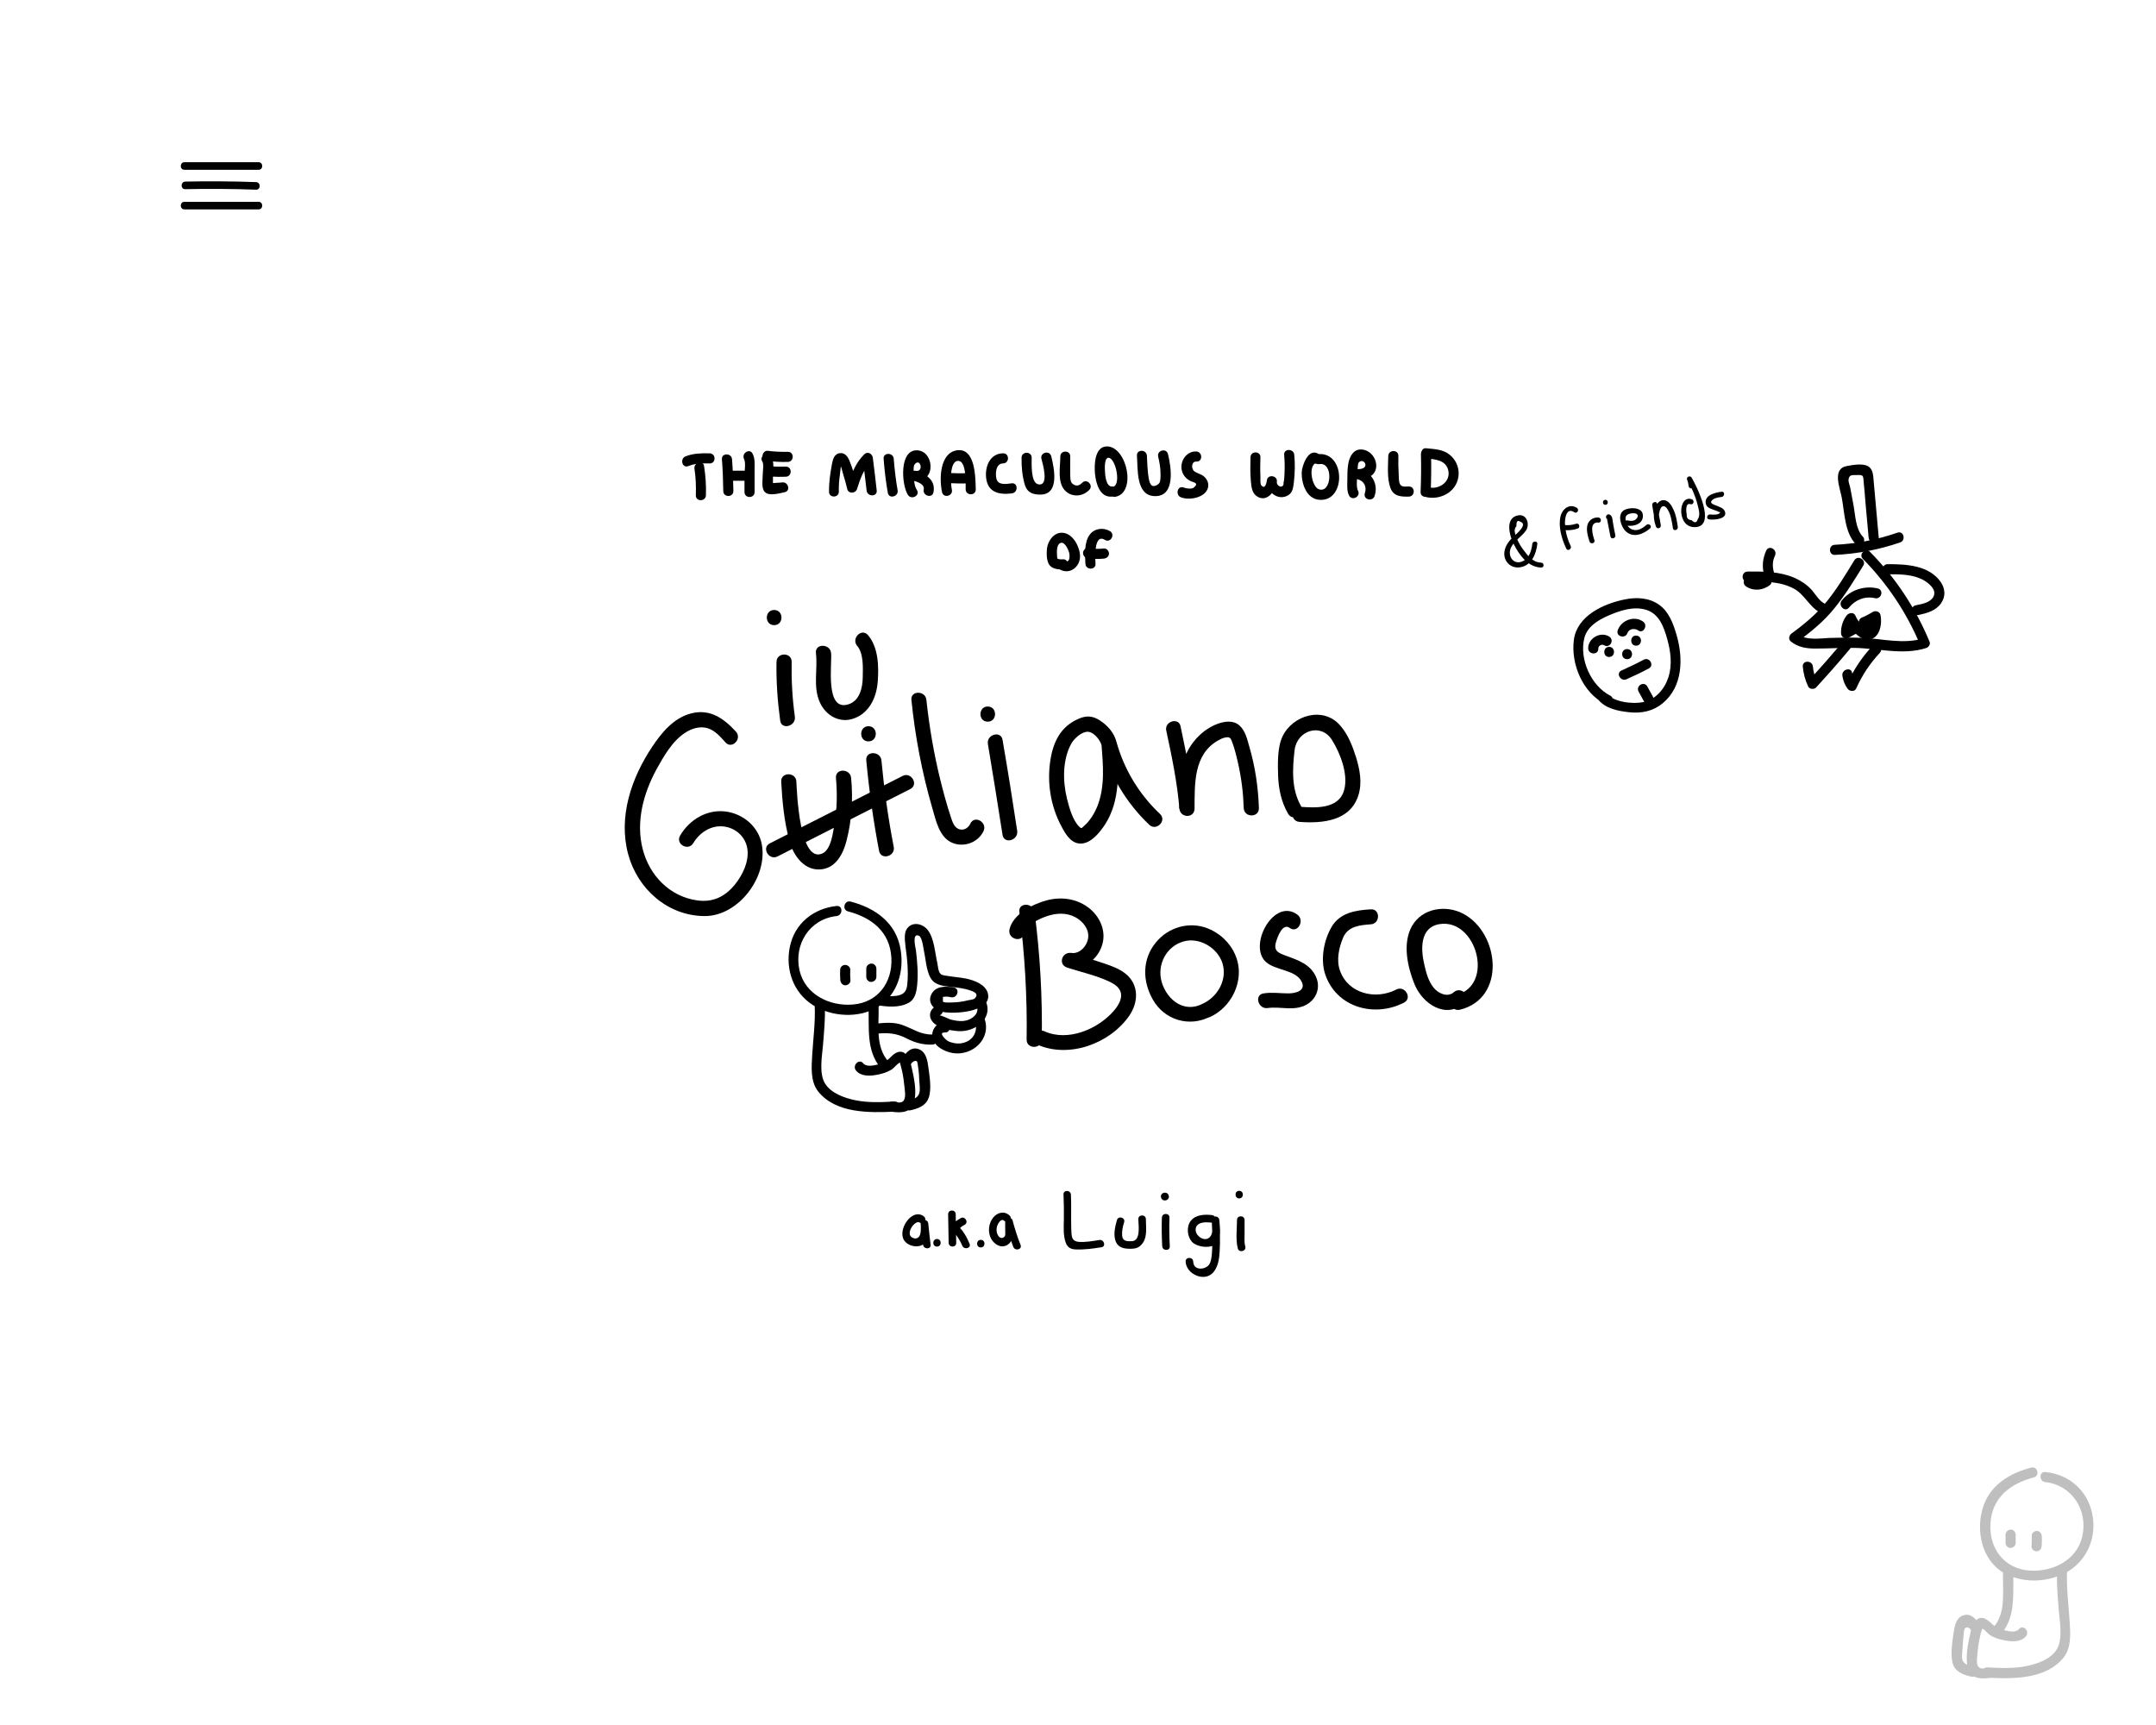 <?xml version="1.0" encoding="utf-8"?>
<!-- Generator: Adobe Illustrator 22.1.0, SVG Export Plug-In . SVG Version: 6.00 Build 0)  -->
<svg version="1.1" id="Ebene_1" xmlns="http://www.w3.org/2000/svg" xmlns:xlink="http://www.w3.org/1999/xlink" x="0px" y="0px"
	 viewBox="0 0 1280 1024" style="enable-background:new 0 0 1280 1024;" xml:space="preserve">
<style type="text/css">
	.st0{opacity:0.25;}
</style>
<g>
	<g>
		<path d="M496.7,537.8c-13.8,1.5-25,10.4-27.8,24.4c-2.7,13.4,2.1,27.1,13.8,34.5c11.1,7,27.4,8,38.7,0.9
			c11.5-7.2,15.4-21,13.3-33.8c-2.5-15.9-15-24.8-29.7-28.6c-3.7-1-5.3,4.8-1.6,5.8c14.1,3.7,25,12.1,25.8,27.6
			c0.8,14.4-7.9,26.5-22.8,27.7c-13.7,1.2-28.3-5.8-31.7-20.1c-3.6-15.5,5.9-30.6,21.9-32.4C500.5,543.4,500.5,537.4,496.7,537.8
			L496.7,537.8z"/>
	</g>
</g>
<g>
	<g>
		<path d="M498.8,575.8c-0.1,2-0.1,4.1,0.1,6.1c0.2,1.6,1.3,3,3,3c1.5,0,3.2-1.4,3-3c-0.2-2-0.2-4.1-0.1-6.1c0.1-1.6-1.4-3-3-3
			C500.1,572.8,498.8,574.1,498.8,575.8L498.8,575.8z"/>
	</g>
</g>
<g>
	<g>
		<path d="M514.3,575c0,1.6,0,3.3,0,4.9c0,1.6,1.4,3.1,3,3c1.6-0.1,3-1.3,3-3c0-1.6,0-3.3,0-4.9c0-1.6-1.4-3.1-3-3
			C515.6,572.1,514.3,573.4,514.3,575L514.3,575z"/>
	</g>
</g>
<g>
	<g>
		<path d="M483.7,597.2c0.4,9.7-0.9,19.3-1.5,29c-0.4,7.2-1.2,15.8,3.6,21.8c10.5,13,30.3,12.6,45.3,11.9c3.8-0.2,3.9-6.2,0-6
			c-7.8,0.4-15.7,0.8-23.4-0.8c-6.4-1.3-14.5-4.2-18-10.1c-3.5-6-1.7-15.8-1.1-22.5c0.6-7.7,1.4-15.4,1.1-23.2
			C489.5,593.3,483.5,593.3,483.7,597.2L483.7,597.2z"/>
	</g>
</g>
<g>
	<g>
		<path d="M508.2,635.5c3,3.6,8.4,3.3,12.5,2.5c2.8-0.5,5.8-1.4,8.3-2.9c1.8-1,3-3,4.7-4c1.1-0.6-0.1-2,1,1.3c0.3,1,0.5,2.1,0.8,3.1
			c0.7,3.2,1.2,6.6,1.5,9.9c0.2,2.1,0.8,5.4-0.2,7.4c-1.2,2.6-4.5,1.5-7,1.2c-3.8-0.5-3.8,5.5,0,6c5.4,0.7,11,0.5,12.8-5.6
			c1.9-6.4,0-14.6-1.4-21c-1-4.5-3.6-11.4-9.4-8.3c-2.4,1.3-3.8,3.7-6.2,5c-2.9,1.6-10.6,4.2-13.1,1.1
			C510,628.2,505.8,632.5,508.2,635.5L508.2,635.5z"/>
	</g>
</g>
<g>
	<g>
		<path d="M540.9,631.5c0.5-0.9,2.3-2.3,3.4-1.5c0.5,0.4,0.6,2.5,0.7,3c0.5,2.9,0.7,5.9,0.8,8.8c0.1,2.1,0.6,5,0,7
			c-0.9,3.2-4,3.9-6.9,4.5c-3.8,0.8-2.2,6.6,1.6,5.8c4.5-1,9.1-2.6,10.8-7.3c1.9-5.1,0.6-12.7-0.1-17.9c-0.5-3.9-1.2-9.1-5.3-10.9
			c-4.6-2.1-8.2,1.7-10.1,5.4C534,631.9,539.1,634.9,540.9,631.5L540.9,631.5z"/>
	</g>
</g>
<g>
	<g>
		<path d="M515.6,596.9c0.6,13-1.7,26.7,7.5,37.3c2.5,2.9,6.8-1.3,4.2-4.2c-7.9-9-5.3-22.1-5.7-33.1
			C521.4,593.1,515.4,593.1,515.6,596.9L515.6,596.9z"/>
	</g>
</g>
<g>
	<g>
		<path d="M436.9,434.3c-7.2-7.9-15.5-13.7-26.6-10.8c-10.4,2.7-17.4,11.3-23.1,19.8c-12.4,18.6-20.3,41.7-14.2,64
			c5.6,20.5,23.5,36.4,45.3,36.5c20,0.1,37.5-23,34-42.4c-1.9-10.7-11.1-18.4-21.7-19.7c-11-1.3-21.3,4.9-26.8,14.3
			c-3,5,4.8,9.5,7.8,4.5c3.7-6.2,10.4-10.7,17.9-9.9c7.5,0.8,13.6,6.5,14.3,14.1c0.7,7.3-3,14.8-7.5,20.4c-5.9,7.2-13,10.7-22.4,9.4
			c-16.3-2.3-28.3-14.8-32.3-30.3c-4.2-16.2,0.3-33,8.1-47.4c4.3-7.8,9.5-17,17.2-21.9c3.9-2.5,8.7-4,13.3-2.6
			c4.4,1.4,7.5,5.1,10.5,8.4C434.5,445,440.8,438.6,436.9,434.3L436.9,434.3z"/>
	</g>
</g>
<g>
	<g>
		<path d="M463.8,464c0.6,11.8,1.8,24.2,5,35.6c2.4,8.7,9.1,17.8,19.3,16.4c8.5-1.2,12.6-9.5,14.5-17c3.1-12.1,3.9-24.8,2.7-37.2
			c-0.5-5.7-9.5-5.8-9,0c0.8,9.1,0.7,18.3-0.9,27.3c-0.8,4.8-1.9,15.3-7.3,17.6c-13.4,5.7-15-36.3-15.3-42.8
			C472.5,458.2,463.5,458.2,463.8,464L463.8,464z"/>
	</g>
</g>
<g>
	<g>
		<path d="M514.3,451.4c1.7,18,4.2,35.9,7.6,53.7c1.1,5.7,9.8,3.3,8.7-2.4c-3.3-17-5.7-34.1-7.3-51.3
			C522.7,445.7,513.7,445.6,514.3,451.4L514.3,451.4z"/>
	</g>
</g>
<g>
	<g>
		<path d="M541.1,415.5c2.2,21.7,6.3,43.2,12.4,64.2c2.2,7.5,4.2,18,12.6,20.9c6.8,2.4,14.7-0.7,17.8-7.2c2.5-5.2-5.3-9.8-7.8-4.5
			c-1.1,2.3-3.3,4-6,3.5c-3.4-0.6-4.6-4.3-5.5-7.1c-2.5-7.4-4.5-15-6.4-22.6c-3.8-15.5-6.5-31.3-8.2-47.2
			C549.5,409.8,540.5,409.8,541.1,415.5L541.1,415.5z"/>
	</g>
</g>
<g>
	<g>
		<path d="M586.5,441.6c3,18,5.9,36,8.7,54c0.9,5.7,9.5,3.3,8.7-2.4c-2.7-18-5.6-36.1-8.7-54C594.3,433.5,585.6,436,586.5,441.6
			L586.5,441.6z"/>
	</g>
</g>
<g>
	<g>
		<path d="M662.8,440.3c-1.3-5.2-5.2-9.6-9.6-12.5c-4.4-2.9-8.1-3.2-12.9-1.1c-10.6,4.6-15,13.6-16.7,24.6
			c-2.1,13.5,0.2,27.5,6.7,39.5c2.5,4.8,6.1,10.7,12.4,9.9c5.7-0.8,10.3-6.7,13.3-11.2c9.2-14.2,8.2-31.8,6.9-48
			c-2.9,0.4-5.9,0.8-8.8,1.2c5,17.9,14.7,34.1,28.2,46.9c4.2,4,10.6-2.4,6.4-6.4C676.2,471.4,667.4,456.8,662.8,440.3
			c-1.4-4.7-9.4-4-8.9,1.2c1,12.4,2.3,25.7-2.6,37.6c-1.2,2.8-2.7,5.5-4.6,7.9c-0.8,1.1-1.7,2.1-2.8,3c-1.9,1.7-1.8,2.2-3.3,0.6
			c-3.8-3.8-5.8-11.2-7.1-16.3c-2.6-10.4-2.8-23.4,2.6-33c1.6-2.8,5.6-6.5,9.1-6.9c3.8-0.4,8,4.7,8.9,8.3
			C655.5,448.3,664.2,445.9,662.8,440.3L662.8,440.3z"/>
	</g>
</g>
<g>
	<g>
		<path d="M692.4,433.7c3.3,15.3,6.5,30.7,7.8,46.3c0.5,5.7,8.9,5.9,9,0c0.1-14.5-0.7-31.9,13.7-40.3c1.3-0.7,2.7-1.5,4.1-1.8
			c2.8-0.6,3.5-0.2,4.4,2.3c1.6,4.1,2.6,8.4,3.6,12.7c2,8.8,3.1,17.7,3.4,26.8c0.2,5.8,9.2,5.8,9,0c-0.4-12.3-2.2-24.6-5.7-36.5
			c-1.2-4.3-2.4-9.5-5.9-12.6c-3.6-3.1-8.5-2.5-12.7-1c-8.6,3.1-15.4,10.2-19.1,18.4c-4.5,10-3.9,21.2-4,31.9c3,0,6,0,9,0
			c-1.4-16.4-4.7-32.6-8.1-48.7C699.9,425.7,691.2,428.1,692.4,433.7L692.4,433.7z"/>
	</g>
</g>
<g>
	<g>
		<path d="M772.4,478.5c-5.8-10.1-5.1-22.1-3.8-33.3c1.4-11.5,15.6-16.4,22.2-5.9c4.9,7.8,9.8,20.4,7.2,29.7
			c-3.2,11.5-17.1,10.6-26.5,9.9c-5.8-0.4-5.7,8.6,0,9c13.7,1,30.2-0.5,35-15.9c2.3-7.4,0.8-15.2-1.4-22.4c-2.1-6.7-4.8-13.7-9.5-19
			c-10-11.5-28.2-6.1-34.2,6.6c-3.1,6.5-2.8,16.3-2.6,23.3c0.3,7.9,1.9,15.6,5.9,22.5C767.5,488,775.2,483.5,772.4,478.5
			L772.4,478.5z"/>
	</g>
</g>
<g>
	<g>
		<path d="M605.2,541.4c3.2,25.1,4.7,50.4,4.3,75.7c-0.1,5.8,8.9,5.8,9,0c0.4-25.3-1-50.6-4.3-75.7
			C613.4,535.7,604.4,535.6,605.2,541.4L605.2,541.4z"/>
	</g>
</g>
<g>
	<g>
		<path d="M608,554.2c1.1-5.2,9.2-8.9,13.7-10.4c5.4-1.8,11.2-2.1,16.4,0.5c4.1,2.1,8,6.3,8,11.2c0.1,5.1-4.6,11-10.1,10.2
			c-5.6-0.8-8,6.9-2.4,8.7c8.1,2.6,17,4.6,24.8,8.2c2.9,1.4,6.1,3.2,7,6.6c1,3.9-1.7,8-4.1,10.8c-9.5,11-27.3,18.5-41.2,12.2
			c-5.2-2.4-9.8,5.4-4.5,7.8c18.8,8.5,43.2-0.3,54.8-17c5.6-8.1,5.9-18.6-2.3-25.1c-3.7-2.9-8.2-4.5-12.6-6
			c-6.5-2.1-13-4.2-19.4-6.3c-0.8,2.9-1.6,5.8-2.4,8.7c8.8,1.3,16.8-3.5,20.1-11.8c3.4-8.4,0-17.4-6.7-23
			c-7.1-5.9-16.5-7.4-25.4-5.1c-8.3,2.1-20.4,8.2-22.4,17.4C598.2,557.5,606.8,559.9,608,554.2L608,554.2z"/>
	</g>
</g>
<g>
	<g>
		<path d="M714.1,595.8c-11,5.8-21.2-2.1-24.4-12.8c-3-10.2,2.7-21.4,13.2-24.2c9.3-2.5,19.8,3.8,22.8,12.8c3.2,10-2.9,20.4-12,24.4
			c-5.3,2.4-0.7,10.1,4.5,7.8c10.5-4.7,17.5-15.8,17.3-27.3c-0.3-11.4-8-21.2-18.5-25.4c-11-4.3-23.4-0.7-30.8,8.4
			c-8.2,10-8,23-1.7,34c6.9,12.1,21.8,16.5,34.1,9.9C723.8,600.9,719.2,593.1,714.1,595.8L714.1,595.8z"/>
	</g>
</g>
<g>
	<g>
		<path d="M770.3,543c-13.7-10.3-29.1,17.4-19.2,27.6c5.6,5.7,18.4,4.8,21.8,12.4c2.4,5.3-4,6.7-8,6.7c-5,0-9.7-0.8-14.7,0
			c-5.7,0.8-3.3,9.5,2.4,8.7c7.9-1.1,15.8,2.1,23.2-2.1c5.9-3.4,8.3-10.2,5.5-16.4c-3.3-7.5-10.6-9.9-17.7-12.5
			c-4.3-1.6-7.6-2.7-6.1-8c0.9-3.1,3.9-11.8,8.3-8.5C770.4,554.2,774.8,546.4,770.3,543L770.3,543z"/>
	</g>
</g>
<g>
	<g>
		<path d="M813.8,539.8c-8.8,0.5-18.2,2-23.1,10.2c-4.8,8-6.9,19.6-3.9,28.5c6.7,19.6,29.2,25.7,46.7,16.7c5.2-2.6,0.6-10.4-4.5-7.8
			c-12.2,6.3-28.6,2.6-33.5-11.3c-2.2-6.3-0.6-13.5,1.9-19.5c2.9-6.8,9.8-7.4,16.4-7.9C819.5,548.4,819.6,539.4,813.8,539.8
			L813.8,539.8z"/>
	</g>
</g>
<g>
	<g>
		<path d="M863.1,589c-3.7,3.3-9.2,0.7-11.9-2.6c-3.2-3.9-4.5-9-5.6-13.8c-2.1-8.9-2.8-22,8.9-24c22.1-3.7,33.2,36.5,9.8,42.1
			c-5.6,1.4-3.2,10,2.4,8.7c27.6-6.7,23.7-45.5,2-57c-10.3-5.4-24.3-3.4-30.4,7.3c-5.8,10.2-2.7,24.3,1.5,34.6
			c4.7,11.5,18.5,21,29.7,11.1C873.8,591.5,867.4,585.2,863.1,589L863.1,589z"/>
	</g>
</g>
<g>
	<g>
		<path d="M461.6,508.4c26.3-13.3,52.5-26.7,78.8-40c5.2-2.6,0.6-10.4-4.5-7.8c-26.3,13.3-52.5,26.7-78.8,40
			C451.9,503.2,456.5,511,461.6,508.4L461.6,508.4z"/>
	</g>
</g>
<g>
	<g>
		<path d="M461,392.9c-0.2,11.7,0.6,23.3,2.2,34.9c0.8,5.7,9.5,3.3,8.7-2.4c-1.5-10.8-2.1-21.6-1.9-32.5
			C470.1,387.1,461.1,387.1,461,392.9L461,392.9z"/>
	</g>
</g>
<g>
	<g>
		<path d="M459.6,371.1c5.8,0,5.8-9,0-9C453.8,362.1,453.8,371.1,459.6,371.1L459.6,371.1z"/>
	</g>
</g>
<g>
	<g>
		<path d="M484.4,387.6c1.2,9.9-1.9,20.1,2.4,29.5c3.7,7.9,11.9,12.5,20.4,9.3c9.1-3.4,13.2-12.6,13.9-21.7
			c0.7-9.1,0.4-20.5-5.8-27.7c-3.8-4.4-10.1,2-6.4,6.4c3.9,4.5,3.4,13.2,3.3,18.8c-0.1,6.1-1.8,13.8-8.5,15.9
			c-14.1,4.5-9.6-24.2-10.3-30.5C492.8,382,483.8,381.9,484.4,387.6L484.4,387.6z"/>
	</g>
</g>
<g>
	<g>
		<path d="M515.6,440.1c5.8,0,5.8-9,0-9C509.9,431.1,509.8,440.1,515.6,440.1L515.6,440.1z"/>
	</g>
</g>
<g>
	<g>
		<path d="M586.4,428.4c5.8,0,5.8-9,0-9C580.7,419.4,580.6,428.4,586.4,428.4L586.4,428.4z"/>
	</g>
</g>
<g>
	<g>
		<path d="M955.9,412.9c-11.3-5.8-18.4-21.6-15.3-34.1c1.7-6.8,8-10.6,14.1-13.3c6.9-3,15.1-5.8,22.6-3.5
			c7.8,2.4,10.5,10.2,12.5,17.3c2.1,7.4,3.1,15.4,0.7,22.8c-2.3,7-7.6,13.2-15,14.7c-6.6,1.3-17.6,0-22.3-5.5
			c-2.5-3-6.7,1.3-4.2,4.2c4.4,5.2,11.7,6.6,18.2,7.3c7.3,0.8,14.2-0.6,19.9-5.3c12.1-10,12.3-26.9,8.2-40.8
			c-1.9-6.5-4.5-13.6-10.3-17.7c-5.9-4.2-13.4-4.6-20.2-3.2c-12.7,2.5-28.5,9.7-30.4,24c-1.9,14.5,5.3,31.4,18.5,38.1
			C956.3,419.8,959.4,414.6,955.9,412.9L955.9,412.9z"/>
	</g>
</g>
<g>
	<g>
		<path d="M955.3,390c3.9,0,3.9-6,0-6C951.5,384,951.5,390,955.3,390L955.3,390z"/>
	</g>
</g>
<g>
	<g>
		<path d="M971.3,383.3c3.9,0,3.9-6,0-6C967.5,377.3,967.5,383.3,971.3,383.3L971.3,383.3z"/>
	</g>
</g>
<g>
	<g>
		<path d="M965.7,403.2c4.5-2,8.9-4.1,13.2-6.4c3.4-1.8,0.4-7-3-5.2c-4.3,2.3-8.7,4.4-13.2,6.4C959.1,399.6,962.1,404.8,965.7,403.2
			L965.7,403.2z"/>
	</g>
</g>
<g>
	<g>
		<path d="M966,391.3c3.9,0,3.9-6,0-6C962.1,385.3,962.1,391.3,966,391.3L966,391.3z"/>
	</g>
</g>
<g>
	<g>
		<path d="M966.2,375.8c0.9-2.6,4.3-3,6.3-1.6c3.1,2.3,6.1-3,3-5.2c-5.3-3.8-13-0.8-15.1,5.2C959.2,377.9,965,379.4,966.2,375.8
			L966.2,375.8z"/>
	</g>
</g>
<g>
	<g>
		<path d="M955.4,377.9c-5.2-3.3-12.7,1-12.5,7.1c0.2,3.8,6.2,3.9,6,0c-0.1-1.7,2.1-2.8,3.4-2C955.7,385.1,958.7,380,955.4,377.9
			L955.4,377.9z"/>
	</g>
</g>
<g>
	<g>
		<path d="M972.8,410.5c1.1,2,2.2,4,3.3,6c1.9,3.4,7,0.4,5.2-3c-1.1-2-2.2-4-3.3-6C976.1,404.1,971,407.1,972.8,410.5L972.8,410.5z"
			/>
	</g>
</g>
<g>
	<g>
		<path d="M1100.9,332.6c-5,8.2-10,16.5-16,24c-6.1,7.6-13.4,13.7-21.2,19.4c-1.4,1-2.2,3.4-0.6,4.7c4.3,3.5,9.2,4.3,14.6,4.3
			c7.7,0,15.4-0.5,23.1-0.4c14.1,0.2,29,4.5,42.7,0.1c1.4-0.4,2.7-2.1,2.1-3.7c-8.3-20-20.2-38-35.4-53.4c-2.7-2.8-7,1.5-4.2,4.2
			c14.4,14.6,25.9,31.8,33.9,50.8c0.7-1.2,1.4-2.5,2.1-3.7c-12,3.8-24.9,0.1-37.2-0.3c-6.2-0.2-12.4-0.1-18.6,0.1
			c-5.8,0.2-13.9,1.7-18.7-2.3c-0.2,1.6-0.4,3.1-0.6,4.7c8.3-6,16-12.3,22.4-20.3c6.4-7.9,11.7-16.6,17-25.2
			C1108.1,332.3,1102.9,329.3,1100.9,332.6L1100.9,332.6z"/>
	</g>
</g>
<g>
	<g>
		<path d="M1089.3,329.4c13.3-0.6,26.3-3.1,38.8-7.4c3.6-1.3,2.1-7.1-1.6-5.8c-12.1,4.2-24.5,6.6-37.2,7.2
			C1085.5,323.5,1085.5,329.5,1089.3,329.4L1089.3,329.4z"/>
	</g>
</g>
<g>
	<g>
		<path d="M1105.9,318.5c-4.3-4.5-4.4-12.9-5.5-18.7c-0.7-3.5-1.3-7.1-2-10.6c-0.3-1.3-1.2-3.5-0.9-4.8c0.5-2.8,2.4-2.3,4.6-2.4
			c4.5-0.2,4,0.3,4.4,4.7c0.4,3.8,0.7,7.6,1,11.5c0.6,7,1.3,14,1.9,21c0.3,3.8,6.3,3.9,6,0c-1-11.1-2-22.3-3-33.4
			c-0.3-3.1-0.2-7.2-3.3-9c-3.2-1.9-9-0.8-12.4-0.2c-9.3,1.5-4.3,12.9-3.2,19.1c1.6,8.7,1.7,20.5,8.2,27.2
			C1104.4,325.5,1108.6,321.3,1105.9,318.5L1105.9,318.5z"/>
	</g>
</g>
<g>
	<g>
		<path d="M1138.9,365.1c5.1-1.1,10.4-2.5,13.5-7c2.8-4,2.5-8.6-0.2-12.6c-7-10-20.4-10.6-31.5-10.6c-3.9,0-3.9,6,0,6
			c7.2,0,15-0.1,21.5,3.6c3.2,1.9,8,5.8,5.5,10c-2,3.3-6.8,4.1-10.3,4.8C1133.5,360.1,1135.1,365.9,1138.9,365.1L1138.9,365.1z"/>
	</g>
</g>
<g>
	<g>
		<path d="M1083.5,358.5c-3.6-1.9-5.4-5.4-7.9-8.3c-2.8-3.1-6.3-5.4-10-7.1c-8.9-3.9-18.6-3.9-28.1-3.8c-3.9,0.1-3.9,6.1,0,6
			c9.3-0.1,19.2-0.4,27.6,4.2c6.4,3.5,9.1,10.8,15.5,14.1C1083.9,365.5,1086.9,360.3,1083.5,358.5L1083.5,358.5z"/>
	</g>
</g>
<g>
	<g>
		<path d="M1053.1,339.5c-0.9-3.3-0.8-6.6,0.7-9.7c1.6-3.5-3.5-6.5-5.2-3c-2.1,4.6-2.6,9.4-1.3,14.3
			C1048.4,344.8,1054.2,343.2,1053.1,339.5L1053.1,339.5z"/>
	</g>
</g>
<g>
	<g>
		<path d="M1094.1,381c-6.6,7.8-13.3,15.4-20.1,22.9c1.6,0.2,3.1,0.4,4.7,0.6c-1.3-2.8-2.1-5.7-2.4-8.8c-0.3-3.8-6.3-3.9-6,0
			c0.4,4.2,1.4,8,3.2,11.8c0.8,1.7,3.5,1.9,4.7,0.6c6.9-7.5,13.6-15.1,20.1-22.9C1100.8,382.3,1096.6,378.1,1094.1,381L1094.1,381z"
			/>
	</g>
</g>
<g>
	<g>
		<path d="M1111.7,383.4c-6.2,6.6-11.2,14.1-14.9,22.3c1.7,0,3.5,0,5.2,0c-1.4-1.9-2.1-3.8-2.4-6.2c-0.5-3.8-6.3-2.2-5.8,1.6
			c0.4,2.8,1.4,5.3,3,7.6c1.1,1.7,4.2,2.2,5.2,0c3.5-7.8,8.1-14.8,14-21.1C1118.6,384.8,1114.4,380.6,1111.7,383.4L1111.7,383.4z"/>
	</g>
</g>
<g>
	<g>
		<path d="M1097.7,360.7c3.8-4.7,9.6-7,15.5-5.6c3.8,0.8,5.4-4.9,1.6-5.8c-7.9-1.8-16.2,0.8-21.4,7.2
			C1091.1,359.4,1095.3,363.7,1097.7,360.7L1097.7,360.7z"/>
	</g>
</g>
<g>
	<g>
		<path d="M1108.3,371.9c2.3-1.1,4.6-2.2,6.8-3.5c-1.5-0.6-2.9-1.2-4.4-1.8c0.7,3.1-0.4,9-4.5,5.4c-2.1-1.8-3.5-4.1-4.7-6.6
			c-1.1-2.3-4-1.6-5.2,0c-2.3,3.1-3.4,6.7-3.3,10.6c0.1,2.2,2.5,3.8,4.5,2.6c4.6-2.7,9.4-4.9,14.5-6.4c3.7-1.1,2.1-6.9-1.6-5.8
			c-5.6,1.7-10.9,4-15.9,7c1.5,0.9,3,1.7,4.5,2.6c-0.1-3,0.7-5.2,2.5-7.6c-1.7,0-3.5,0-5.2,0c2.2,4.7,7.2,11.6,13.1,11.2
			c6.7-0.4,8.2-9.5,7-14.6c-0.4-1.9-2.8-2.7-4.4-1.8c-2.2,1.3-4.4,2.5-6.8,3.5C1101.8,368.3,1104.8,373.5,1108.3,371.9L1108.3,371.9
			z"/>
	</g>
</g>
<g>
	<g>
		<path d="M1036.6,348.1c4.5,3,10.2,2.4,14.3-0.9c1.3-1,1-3.2,0-4.2c-1.2-1.3-3-1-4.2,0c-2.1,1.6-5,1.3-7.1-0.1
			C1036.4,340.8,1033.4,346,1036.6,348.1L1036.6,348.1z"/>
	</g>
</g>
<g>
	<g>
		<path d="M521.5,596.8c5.5,0.9,12.2,1.4,17.4-1.2c4.3-2.1,5.1-6.3,5.6-10.7c0.7-6.9,0.1-13.8-0.7-20.7c-0.2-1.4-2.6-10.7,1.8-8.7
			c2,0.9,2.7,8.2,3.1,9.9c1.1,5,1.4,12.9,5,16.8c3,3.2,8.5,3.3,12.5,3.8c3.2,0.4,6.4,0.8,9.4,1.8c2,0.7,5.9,1.8,3.2,4.8
			c-0.7,0.8-3.2,1-4.1,1.2c-3.4,0.9-6.9,1.3-10.3,1.3c-0.8,0-3.9,0.2-4.6-0.5c0-0.9,0-1.8,0-2.8c1.6-0.3,3.3-0.2,4.9,0.2
			c3.8,0.7,5.4-5.1,1.6-5.8c-5-0.9-11.3-1-13.6,4.6c-1.9,4.7,1.8,8.5,6.1,9.7c6.6,1.8,30.5,0.5,27.7-10.8c-1.4-5.4-8.2-7.8-13-8.8
			c-3.4-0.7-7-0.9-10.4-1.5c-1.2-0.2-3.5-0.3-4.5-1.1c-1.6-1.3-1.7-4.6-2.1-6.5c-1.4-6.1-1.8-14.5-5.6-19.6
			c-2.6-3.5-8.2-5.3-11.7-1.8c-2,2-2.1,4.8-2,7.4c0.3,4.6,1.2,9.2,1.5,13.8c0.3,4.4,0.4,8.8-0.1,13.2c-0.5,4.3-2.7,5.9-6.9,6.4
			c-2.9,0.3-5.7,0.2-8.6-0.3C519.3,590.4,517.7,596.2,521.5,596.8L521.5,596.8z"/>
	</g>
</g>
<g>
	<g>
		<path d="M579.4,596.1c3.1,5.5-2.6,9.5-7.5,10c-2.6,0.2-5.1-0.3-7.6-0.9c-1-0.3-5.7-2.7-6.5-2.4c3.5-1.5,2-7.3-1.6-5.8
			c-3.6,1.5-5.3,5.4-3,8.9c2.9,4.4,11,5.9,15.8,6.2c10.3,0.7,21.7-8.2,15.6-19C582.6,589.7,577.5,592.7,579.4,596.1L579.4,596.1z"/>
	</g>
</g>
<g>
	<g>
		<path d="M578.8,606.1c1.8,5-0.2,10.3-5.2,12.4c-2.3,1-4.8,1.2-7.2,0.7c-1.3-0.3-2.6-0.6-3.8-1.3c-0.3-0.1-6.3-5.1-1.6-5
			c3.9,0.1,3.9-5.9,0-6c-4.7-0.1-8.3,4.3-7.4,8.9c1,5.4,7,8.4,11.9,9.3c11.9,2,23.4-8.6,18.9-20.7
			C583.3,600.9,577.5,602.5,578.8,606.1L578.8,606.1z"/>
	</g>
</g>
<g>
	<g>
		<path d="M553.7,614.1c-7.1,0.2-11.5-3.3-17.8-5.6c-5.2-1.9-10.8-1.4-16.2-0.8c-3.8,0.4-3.8,6.4,0,6c7-0.8,12.4-0.5,18.7,2.8
			c4.8,2.5,9.7,3.8,15.2,3.6C557.5,619.9,557.6,613.9,553.7,614.1L553.7,614.1z"/>
	</g>
</g>
<g>
	<g>
		<path d="M412.3,278.3c0.8,5.2,1,10.5,0.8,15.7c-0.1,3.9,5.9,3.9,6,0c0.2-5.8-0.2-11.6-1.1-17.3
			C417.5,272.9,411.7,274.5,412.3,278.3L412.3,278.3z"/>
	</g>
</g>
<g>
	<g>
		<path d="M408.6,276.7c4.1-1.7,8.3-1.7,12.7-1.6c3.9,0.1,3.9-5.9,0-6c-4.9-0.1-9.7,0-14.3,1.8C403.5,272.3,405,278.1,408.6,276.7
			L408.6,276.7z"/>
	</g>
</g>
<g>
	<g>
		<path d="M428.6,272.6c0.5,6.3,0.7,12.6,0.8,18.9c0,3.9,6,3.9,6,0c-0.1-6.3-0.3-12.6-0.8-18.9C434.3,268.8,428.3,268.8,428.6,272.6
			L428.6,272.6z"/>
	</g>
</g>
<g>
	<g>
		<path d="M441.7,272.4c1.2,2.4,0.3,6.9,0.3,9.6c0,3.4,0,6.7,0,10.1c0,3.9,6,3.9,6,0c0-4.5,0-9,0-13.4c0-3.1,0.3-6.4-1.1-9.2
			C445.3,265.8,440.1,268.9,441.7,272.4L441.7,272.4z"/>
	</g>
</g>
<g>
	<g>
		<path d="M433.7,285.4c3.7,0,7.4,0,11.2,0c3.9,0,3.9-6,0-6c-3.7,0-7.4,0-11.2,0C429.8,279.4,429.8,285.4,433.7,285.4L433.7,285.4z"
			/>
	</g>
</g>
<g>
	<g>
		<path d="M452.6,274c1,1.4,0.2,6.2,0.2,8.2c0,2.6-0.6,6,0.4,8.5c1.7,4.5,9.2,2.2,12.6,1.5c3.8-0.7,2.2-6.5-1.6-5.8
			c-0.8,0.2-6.7,0.2-7.1,0.8c1.4,2.2,1.9,2.5,1.8,1.1c0-0.7,0-1.4,0-2c0-1.1,0-2.3,0-3.4c0-3.5,1-8.9-1.1-11.9
			C455.6,267.9,450.4,270.9,452.6,274L452.6,274z"/>
	</g>
</g>
<g>
	<g>
		<path d="M457.7,282.9c2.9,0.2,5.9,0.2,8.8,0.1c3.9-0.1,3.9-6.1,0-6c-2.9,0.1-5.9,0-8.8-0.1C453.8,276.7,453.8,282.7,457.7,282.9
			L457.7,282.9z"/>
	</g>
</g>
<g>
	<g>
		<path d="M455.7,273.6c4,0.5,8,0.7,12,0.6c3.9-0.1,3.9-6.1,0-6c-4,0.1-8-0.1-12-0.6c-1.6-0.2-3,1.5-3,3
			C452.7,272.4,454.1,273.4,455.7,273.6L455.7,273.6z"/>
	</g>
</g>
<g>
	<g>
		<path d="M498,291.8c-0.1-3.5,0.2-7,0.7-10.4c0.2-1.4,0.4-6.5,1.6-7c-0.8,0.1-1.5,0.2-2.3,0.3c1.1,0.2,2.3,6.2,2.7,7.2
			c0.9,2.8,1.6,5.5,2.3,8.4c0.7,3,4.9,2.7,5.8,0c1.9-6,3.9-11.9,8.5-16.4c-1.7-0.7-3.4-1.4-5.1-2.1c0.8,6.5,1.5,13,2.3,19.4
			c0.4,3.8,6.4,3.8,6,0c-0.7-6.5-1.5-13-2.3-19.4c-0.3-2.5-3.1-4.1-5.1-2.1c-5.3,5.2-7.8,12.1-10,19.1c1.9,0,3.9,0,5.8,0
			c-1.1-5.1-2.5-10.3-4.5-15.1c-1-2.5-2.7-5.1-5.8-4.7c-3.4,0.4-4.2,3.9-4.7,6.6c-1,5.4-1.8,10.8-1.7,16.3
			C492.1,295.7,498.1,295.7,498,291.8L498,291.8z"/>
	</g>
</g>
<g>
	<g>
		<path d="M524.6,272.3c0.5,6.8,1.3,13.6,2.5,20.3c0.7,3.8,6.5,2.2,5.8-1.6c-1.1-6.2-1.8-12.4-2.3-18.7
			C530.3,268.5,524.3,268.5,524.6,272.3L524.6,272.3z"/>
	</g>
</g>
<g>
	<g>
		<path d="M544.3,290.8c-1.7-2.5-1.7-7-1.8-9.8c0-1.4-0.4-4.2,0.5-5.3c3.3-4.3,5.7,4.6,0.8,3.8c-3.8-0.6-5.3,4.6-1.6,5.8
			c2.2,0.7,6.9,2,6.2,5.3c-0.7,3.8,5.1,5.4,5.8,1.6c1.4-7.2-4.4-10.8-10.4-12.7c-0.5,1.9-1.1,3.9-1.6,5.8c5.1,0.9,9.6-1.8,10.2-7.2
			c0.5-4.6-2-9.9-7-10.7c-11.8-1.7-10.3,20.6-6.3,26.5C541.3,297,546.5,294,544.3,290.8L544.3,290.8z"/>
	</g>
</g>
<g>
	<g>
		<path d="M565.1,290.6c-0.7-3.1-1.7-17.6,4.1-17c4.6,0.5,4.1,13.4,4.1,16.9c0.1,3.9,6.1,3.9,6,0c-0.2-6.8-0.1-24.7-11.1-23.2
			c-10.4,1.5-10.6,17.3-8.9,24.9C560.2,296,566,294.4,565.1,290.6L565.1,290.6z"/>
	</g>
</g>
<g>
	<g>
		<path d="M563.5,286.8c3.9,0.2,7.8,0.3,11.7,0.1c3.8-0.1,3.9-6.1,0-6c-3.9,0.1-7.8,0.1-11.7-0.1
			C559.6,280.6,559.6,286.6,563.5,286.8L563.5,286.8z"/>
	</g>
</g>
<g>
	<g>
		<path d="M595.5,269.1c-7.9,0.1-10.9,8.1-10,14.9c1.1,8.4,7.8,9.8,15.2,8.9c3.8-0.4,3.8-6.4,0-6c-3.2,0.4-8.1,1.3-9.1-2.6
			c-0.8-3.2-0.4-9.2,3.9-9.2C599.4,275,599.4,269,595.5,269.1L595.5,269.1z"/>
	</g>
</g>
<g>
	<g>
		<path d="M606.5,271.7c-0.1,5.4,0.4,11.1,2,16.3c1.4,4.5,4.9,5.7,9.5,5.6c11.2-0.3,7.8-16,6.1-22.8c-1-3.7-6.8-2.2-5.8,1.6
			c0.8,3,4.7,16.4-1.9,15.1c-4.5-0.9-3.9-12.1-3.9-15.8C612.5,267.8,606.5,267.8,606.5,271.7L606.5,271.7z"/>
	</g>
</g>
<g>
	<g>
		<path d="M629.5,271c0,6.1-1.9,15.2,2.7,20.1c4.1,4.3,10.6,3.8,14.5-0.3c2.7-2.8-1.6-7-4.2-4.2c-1.4,1.4-3.1,2.2-5,1.1
			c-2.1-1.1-2-3.3-2.1-5.3c-0.1-3.8,0-7.6,0-11.4C635.5,267.1,629.5,267.1,629.5,271L629.5,271z"/>
	</g>
</g>
<g>
	<g>
		<path d="M660.3,288.8c-3.7,0.3-4.2-6.8-4.3-9.1c-0.1-1.7-0.5-9.1,2.8-7.8c3.9,1.6,6.8,16.2,1.8,17.2c-3.8,0.7-2.2,6.5,1.6,5.8
			c12.8-2.4,6.8-30-5.1-29.9c-7.4,0.1-7.5,11.4-7,16.4c0.6,5.8,2.9,14.1,10.2,13.4C664.1,294.4,664.1,288.4,660.3,288.8L660.3,288.8
			z"/>
	</g>
</g>
<g>
	<g>
		<path d="M675,270.5c0.6,8-0.7,23.6,10.4,24c12.6,0.5,10-17.1,8-25c-0.9-3.7-6.7-2.2-5.8,1.6c0.8,3.3,1.4,6.7,1.4,10.2
			c0,1.4,0.1,4.2-0.7,5.4c-0.6,1-3.1,2.5-4.5,1.5c-1.9-1.4-2.2-7.1-2.4-9.2c-0.3-2.8-0.3-5.7-0.5-8.5
			C680.7,266.7,674.7,266.6,675,270.5L675,270.5z"/>
	</g>
</g>
<g>
	<g>
		<path d="M710.2,268c-5.7-0.3-9.8,5.7-8.6,11.1c0.6,2.8,2.5,5.1,5.1,6.4c1.6,0.9,5.5,1,2.1,3.9c-1.3,1.1-4.7,0.6-6.1,0
			c-3.6-1.4-5.1,4.4-1.6,5.8c5,2,14.6,0.3,16.1-5.8c0.6-2.6-0.6-5.1-2.6-6.7c-1.2-1-2.7-1.4-4.1-2.1c-1.3-0.7-2-0.9-2.5-2.4
			c-0.6-1.6-0.1-4.4,2.3-4.2C714.1,274.2,714.1,268.2,710.2,268L710.2,268z"/>
	</g>
</g>
<g>
	<g>
		<path d="M742.4,271.5c-0.1,4.6-0.2,9.2,0.2,13.8c0.3,3.2,0.5,7,3.3,9.1c6,4.4,11.2-2.7,12.2-8c-2-0.3-3.9-0.5-5.9-0.8
			c-0.3,6.5,6.8,12.2,12.9,8.2c2.6-1.8,2.7-5,3.1-7.9c0.6-5.3,0.7-10.6,0.2-15.9c-0.3-3.8-6.3-3.9-6,0c0.3,3.7,0.4,7.4,0.2,11.1
			c-0.1,1.6-0.1,4-0.6,5.5c0.2,1.4-0.4,2.2-1.9,2.3c-1.6-0.7-2.3-1.8-2-3.3c0.1-3.3-5.2-4.1-5.9-0.8c-0.2,1.2-0.9,6.2-3.4,3.3
			c-0.7-0.8-0.5-4.3-0.5-5.3c-0.2-3.8-0.1-7.6,0-11.4C748.4,267.6,742.4,267.6,742.4,271.5L742.4,271.5z"/>
	</g>
</g>
<g>
	<g>
		<path d="M783,269.6c-6.1-4.3-10.1,6.8-10.2,11c-0.1,6.5,2.8,15.5,10.5,16.1c16.2,1.3,15.6-29.7-1.6-27c-3.8,0.6-2.2,6.4,1.6,5.8
			c8.6-1.3,7.3,17.8-0.4,14.9c-4.1-1.5-6.6-14.5-1.1-15.7c-0.8-0.1-1.5-0.2-2.3-0.3c0.2,0.1,0.4,0.3,0.6,0.4
			C783.2,277,786.2,271.8,783,269.6L783,269.6z"/>
	</g>
</g>
<g>
	<g>
		<path d="M806.2,291.2c-1.3-2.4-0.3-8.8-0.2-11.5c0.1-1.1-0.1-4.5,0.8-5.3c2.9-2.9,7.1,3.9-0.3,4.1c-3.3,0.1-4.2,5-0.8,5.9
			c4.1,1,5.9,4.4,4.6,8.4c-1.2,3.7,4.6,5.3,5.8,1.6c2.3-7.1-1.6-14-8.8-15.8c-0.3,2-0.5,3.9-0.8,5.9c4.6-0.2,9.8-1.6,10.5-7
			c0.6-4.8-3-9.9-7.9-10.6c-5.2-0.8-7.7,3.6-8.6,8.1c-0.6,3.3-0.6,6.8-0.6,10.2c0,3-0.4,6.3,1.1,9.1
			C802.9,297.6,808.1,294.6,806.2,291.2L806.2,291.2z"/>
	</g>
</g>
<g>
	<g>
		<path d="M824.2,270.7c-0.1,5.9-0.8,13.4,1.3,19c1.9,5,6.2,5.2,10.9,5.1c3.9-0.1,3.9-6.1,0-6c-2.3,0-4.6,0.6-5.5-2
			c-0.5-1.5-0.4-3.4-0.5-5c-0.2-3.7-0.3-7.5-0.2-11.2C830.3,266.8,824.3,266.8,824.2,270.7L824.2,270.7z"/>
	</g>
</g>
<g>
	<g>
		<path d="M843.6,269.7c0.2,7.4,0.1,14.9-0.2,22.3c-0.2,3.9,5.8,3.9,6,0c0.3-7.4,0.4-14.9,0.2-22.3
			C849.5,265.8,843.5,265.8,843.6,269.7L843.6,269.7z"/>
	</g>
</g>
<g>
	<g>
		<path d="M846.8,272.1c5.2,0.6,11.5,0.9,13,7c1.6,6.6-5,11.4-11,10.3c-3.8-0.7-5.4,5.1-1.6,5.8c9.2,1.7,18.7-4.2,18.8-14.2
			c0-4.3-2-8.4-5.4-11.1c-3.9-3.2-9.1-3.3-13.9-3.8C843,265.7,843,271.7,846.8,272.1L846.8,272.1z"/>
	</g>
</g>
<g>
	<g>
		<path d="M631,332c-0.8,0.1-1.6,0.1-2.4-0.1c-1.1-0.4-1.4-0.4-0.7-0.1c-0.4-0.6-0.3-2.5-0.4-3.2c-0.1-1.9,0-6.2,2.7-6.4
			c2.1-0.2,3.9,3.9,4.4,5.4c0.6,1.5,0.9,7-2.3,5.3c-3.4-1.9-6.4,3.3-3,5.2c5.7,3.1,11.6-1.3,11.9-7.4c0.2-5.2-3.5-12.8-8.9-14.2
			c-6.2-1.6-10.5,4.6-10.8,10c-0.2,2.7-0.1,6.8,1.6,9c1.8,2.3,5.3,2.6,8,2.5C634.8,337.8,634.9,331.8,631,332L631,332z"/>
	</g>
</g>
<g>
	<g>
		<path d="M650.4,334.7c-0.2-3.2-1.1-18.3,5.6-14.2c3.3,2,6.3-3.2,3-5.2c-3.9-2.3-9.1-1.7-11.9,1.9c-3.5,4.4-3,12.3-2.7,17.5
			C644.6,338.5,650.6,338.5,650.4,334.7L650.4,334.7z"/>
	</g>
</g>
<g>
	<g>
		<path d="M645.2,331.2c3.4,0.6,6.7,0.8,10.2,0.4c1.6-0.2,3-1.3,3-3c0-1.5-1.4-3.2-3-3c-2.9,0.3-5.7,0.3-8.6-0.2
			c-1.6-0.3-3.2,0.4-3.7,2.1C642.7,328.9,643.5,330.9,645.2,331.2L645.2,331.2z"/>
	</g>
</g>
<g>
	<g>
		<path d="M932.5,324.1c-1.5-3.1-2.5-6.2-3-9.5c-0.2-1.4-0.4-2.9-0.4-4.3c0-2,0.6-9.5,5.6-6.2c1.6,1.1,3.1-1.5,1.5-2.6
			c-4.3-2.8-8.6,0.5-9.7,4.9c-1.5,6.3,0.7,13.6,3.4,19.3C930.7,327.4,933.3,325.9,932.5,324.1L932.5,324.1z"/>
	</g>
</g>
<g>
	<g>
		<path d="M929.1,314.7c2.5,0.2,5.1-0.1,7.5-0.9c1.8-0.6,1-3.5-0.8-2.9c-2.2,0.7-4.4,1-6.7,0.8C927.2,311.5,927.2,314.5,929.1,314.7
			L929.1,314.7z"/>
	</g>
</g>
<g>
	<g>
		<path d="M946.6,320.7c-1-3.1-3.4-11,2.4-10.5c1.9,0.2,1.9-2.8,0-3c-2.7-0.2-5.3,1.2-6.3,3.7c-1.3,3.2,0,7.5,1,10.6
			C944.3,323.3,947.2,322.5,946.6,320.7L946.6,320.7z"/>
	</g>
</g>
<g>
	<g>
		<path d="M954.2,308.1c-0.2-0.5-0.2-0.3,0,0.6c0.1,0.5,0.2,1.1,0.3,1.6c0.2,0.8,0.3,1.6,0.5,2.5c0.4,1.9,0.7,3.8,1.1,5.7
			c0.4,1.9,3.3,1.1,2.9-0.8c-0.5-2.5-1-4.9-1.4-7.4c-0.3-1.6-0.2-4-1.9-4.8C954,304.6,952.5,307.2,954.2,308.1L954.2,308.1z"/>
	</g>
</g>
<g>
	<g>
		<path d="M953.1,299.7c1.9,0,1.9-3,0-3C951.2,296.7,951.2,299.7,953.1,299.7L953.1,299.7z"/>
	</g>
</g>
<g>
	<g>
		<path d="M965.3,311.9c4.3,1,10.9-0.8,10-6.6c-0.7-4.5-8.6-4.3-11.5-2.2c-3.7,2.7-1.4,9.5,1.2,12.1c4.4,4.4,10.6,2,14.6-1.5
			c1.5-1.3-0.7-3.4-2.1-2.1c-2.2,1.9-5.1,3.8-8.2,2.8c-2.5-0.7-3.9-3.3-4.2-5.7c-0.2-2,0.2-2.9,2-3.6c1-0.4,2.9-0.6,3.9-0.3
			c1.7,0.5,1.6,2,0.5,3.2c-1.4,1.5-3.6,1.3-5.4,0.9C964.2,308.6,963.4,311.5,965.3,311.9L965.3,311.9z"/>
	</g>
</g>
<g>
	<g>
		<path d="M980.9,299.9c0.7,4.2,1.4,8.5,2.2,12.7c1-0.3,1.9-0.5,2.9-0.8c-0.7-2.3-1.4-4.5-1-6.9c0.1-0.9,0.4-1.9,0.7-2.7
			c1.1-2.7,3.1-1.9,4.3,0.1c2.1,3.4,2.6,7.5,3.2,11.3c0.3,1.9,3.2,1.1,2.9-0.8c-0.5-3.4-1-6.9-2.5-10.1c-1-2.3-2.9-5.7-5.8-5.8
			c-3-0.1-4.6,2.8-5.3,5.2c-1.1,3.6-0.6,6.9,0.6,10.4c0.6,1.9,3.2,1.1,2.9-0.8c-0.8-4.2-1.5-8.5-2.2-12.7
			C983.5,297.2,980.6,298.1,980.9,299.9L980.9,299.9z"/>
	</g>
</g>
<g>
	<g>
		<path d="M1004.4,296.4c-8.2-3.1-9.3,17.3,2.3,16.5c12.3-0.8,0.7-24.1-2.4-29.4c-0.8-1.4-3.3-0.5-2.7,1.2c0.5,1.2,0.8,2.5,0.9,3.8
			c0.2,1.9,3.2,1.9,3,0c-0.2-1.6-0.5-3.1-1-4.6c-0.9,0.4-1.8,0.8-2.7,1.2c2.6,4.5,4.7,9.3,6,14.4c0.7,2.9,1.9,6.2,0.1,8.8
			c-0.6,2.1-1.8,2.3-3.6,0.5c-2.1-0.2-3-1.2-2.9-3.2c-0.2-0.8-1.2-7.5,2.2-6.3C1005.5,299.9,1006.2,297,1004.4,296.4L1004.4,296.4z"
			/>
	</g>
</g>
<g>
	<g>
		<path d="M1022.2,291.9c-3.6,0.4-10.8,2-9.4,7.3c0.5,2,2.5,2.7,4.2,3.3c0.8,0.3,1.7,0.6,2.5,0.9c0.3,0.2,0.7,0.3,1,0.5
			c1,0.1,1.1,0.3,0.5,0.6c-0.7,1.3-4.6,1-5.6,0.9c-1.9-0.3-2.7,2.6-0.8,2.9c2.7,0.5,11.4-0.1,9.4-4.8c-0.9-2.1-3.5-2.7-5.4-3.5
			c-1.8-0.7-4.2-1.6-1.6-3.5c1.5-1.1,3.5-1.3,5.2-1.5C1024,294.7,1024.1,291.7,1022.2,291.9L1022.2,291.9z"/>
	</g>
</g>
<g>
	<g>
		<path d="M548.4,722c-7.1-5.2-15.9,8.3-11.5,14.5c2.1,3,7.2,4.3,10.5,2.6c4.2-2,3.8-8.9,3.7-12.8c-1.5,0-3,0-4.5,0
			c0.5,4.2,1,8.4,1.4,12.6c0.3,2.8,4.8,2.9,4.5,0c-0.5-4.2-1-8.4-1.4-12.6c-0.3-2.8-4.6-3-4.5,0c0.1,2.1,0.3,4.8-0.4,6.7
			c-0.7,2.2-2.9,2.8-4.9,1.5c-3.8-2.6,2.2-10.7,4.8-8.7C548.5,727.6,550.7,723.7,548.4,722L548.4,722z"/>
	</g>
</g>
<g>
	<g>
		<path d="M556.3,740c2.9,0,2.9-4.5,0-4.5C553.4,735.5,553.3,740,556.3,740L556.3,740z"/>
	</g>
</g>
<g>
	<g>
		<path d="M562.9,720.8c0.1,5.7,0.2,11.3,0.3,17c0.1,2.9,4.6,2.9,4.5,0c-0.1-5.7-0.2-11.3-0.3-17
			C567.4,717.9,562.9,717.8,562.9,720.8L562.9,720.8z"/>
	</g>
</g>
<g>
	<g>
		<path d="M570.4,723.1c-2.2,1.2-6.2,3.7-5.2,6.7c0.5,1.4,1.9,2.6,2.8,3.8c1.3,1.8,2.4,3.8,3.3,5.9c1.1,2.6,5.5,1.5,4.3-1.2
			c-0.8-1.9-1.6-3.7-2.7-5.4c-0.5-0.8-1-1.5-1.5-2.3c-0.4-0.6-1.7-1.7-1.9-2.4c-0.1,0.6-0.2,1.2-0.2,1.7c0.7-1.3,2.2-2.2,3.5-2.9
			C575.2,725.6,572.9,721.7,570.4,723.1L570.4,723.1z"/>
	</g>
</g>
<g>
	<g>
		<path d="M582.3,740.5c2.9,0,2.9-4.5,0-4.5C579.4,736,579.3,740.5,582.3,740.5L582.3,740.5z"/>
	</g>
</g>
<g>
	<g>
		<path d="M599.4,721.6c-3-2.9-7.1-2-9.7,1.1c-2.8,3.4-3.4,8.7-1.3,12.6c1.8,3.3,5.8,5.9,9.5,3.8c4.8-2.7,3.1-9.5,3.4-13.9
			c-1.5,0.2-2.9,0.4-4.4,0.6c1.3,4.9,2.9,9.7,4.7,14.4c1.1,2.7,5.4,1.5,4.3-1.2c-1.9-4.7-3.4-9.5-4.7-14.4c-0.7-2.6-4.2-1.9-4.4,0.6
			c-0.1,1.9,0,3.7,0,5.6c0,0.7,0.2,2.5-0.3,3.1c-1.1,1.4-2.7,1.2-3.6,0c-1.2-1.5-1.5-3.6-1.1-5.4c0.3-1.5,2.3-5.7,4.4-3.8
			C598.3,726.8,601.5,723.6,599.4,721.6L599.4,721.6z"/>
	</g>
</g>
<g>
	<g>
		<path d="M631.4,709.1c0.2,5.1,0.3,10.1,0.2,15.2c-0.1,4.3-0.4,9.4,1.2,13.6c1.1,2.7,3,3.7,5.9,3.8c5.1,0.2,10.2-0.5,15.2-1.3
			c2.9-0.4,1.6-4.8-1.2-4.3c-3.9,0.6-8.2,1.4-12.2,1.1c-4.6-0.4-4.3-3.6-4.5-7.8c-0.2-6.7,0.1-13.5-0.2-20.2
			C635.7,706.3,631.2,706.2,631.4,709.1L631.4,709.1z"/>
	</g>
</g>
<g>
	<g>
		<path d="M663.1,724.3c-1.1,3.9-2.3,9-0.6,12.9c1.6,3.6,5,4.1,8.6,4.1c3.6,0,5.6-0.8,7.6-3.8c2.5-3.8,1.6-9.5,1.6-13.8
			c0-2.9-4.5-2.9-4.5,0c0.1,3.6,1.6,13-3.9,13.1c-2.8,0.1-5.4,0.1-5.7-3.3c-0.2-2.7,0.4-5.5,1.2-8
			C668.2,722.7,663.9,721.5,663.1,724.3L663.1,724.3z"/>
	</g>
</g>
<g>
	<g>
		<path d="M689.8,722.8c-0.2,5.7-0.1,11.3,0.2,17c0.2,2.9,4.7,2.9,4.5,0c-0.3-5.7-0.4-11.3-0.2-17
			C694.4,719.9,689.9,719.9,689.8,722.8L689.8,722.8z"/>
	</g>
</g>
<g>
	<g>
		<path d="M691.5,712.6c0.1,0,0.1,0,0.2,0c1.2,0,2.3-1,2.3-2.3c-0.1-1.2-1-2.3-2.3-2.3c-0.1,0-0.1,0-0.2,0c-1.2,0-2.3,1-2.3,2.3
			C689.3,711.6,690.2,712.6,691.5,712.6L691.5,712.6z"/>
	</g>
</g>
<g>
	<g>
		<path d="M739.3,739.9c-0.7-2.4-0.4-5.1-0.4-7.6c0-2.7,0-5.4,0-8.1c0-2.9-4.5-2.9-4.5,0c0,5.4-0.9,11.7,0.5,17
			C735.7,743.9,740.1,742.7,739.3,739.9L739.3,739.9z"/>
	</g>
</g>
<g>
	<g>
		<path d="M735.7,711.4c2.9,0,2.9-4.5,0-4.5C732.8,706.9,732.8,711.4,735.7,711.4L735.7,711.4z"/>
	</g>
</g>
<g>
	<g>
		<path d="M719.5,721.3c-4.4-0.5-9.7-0.3-12.6,3.5c-2.6,3.4-2.1,9.1,0.7,12.3c2.7,3,9.5,4,13.1,2.1c5.2-2.6,3.4-10.5,3.2-15
			c-1.5,0-3,0-4.5,0c0.3,5.4,0.5,10.8,0.3,16.3c-0.1,2.4-0.2,4.8-0.7,7.2c-0.5,2.1-1,3.5-3.1,4.6c-2.5,1.4-7.3,1.3-7.5-3.4
			c-0.1-2.9-4.6-2.9-4.5,0c0.3,7.5,11.3,12.5,16.5,6.3c2.8-3.3,3.5-8.1,3.7-12.3c0.4-6.2,0.1-12.4-0.2-18.6c-0.2-2.9-4.6-2.9-4.5,0
			c0.1,2.3,0.6,5.1,0.2,7.3c-0.8,4.2-4.7,5.2-7.9,2.3c-2.5-2.2-2.7-6.1,0.6-7.6c2.2-1,4.8-0.7,7.2-0.5
			C722.4,726.1,722.4,721.6,719.5,721.3L719.5,721.3z"/>
	</g>
</g>
<g>
	<g>
		<path d="M915,334c-5.1-0.2-7.9-4-10.8-7.9c-1.5-2-2.7-4.2-3.7-6.5c-0.4-1.1-1-2.4-1.1-3.5c-0.4-1.3-0.1-2.6,0.9-3.8
			c-0.1-2.8,0.6-3.7,2.3-2.6c4.7,1.6-2.3,7.2-4.2,9c-2.5,2.4-4.6,5-5.2,8.6c-0.9,5.8,3.7,10.5,9.6,9.4c6.6-1.2,9.2-7.9,9.9-13.8
			c0.2-1.9-2.8-1.9-3,0c-0.4,3.6-1.6,7.9-5,9.9c-5.6,3.3-10-2.3-7.7-7.6c1.8-4.1,6.4-6.6,8.9-10.2c2.5-3.5,0.7-10-4.5-9.1
			c-8.3,1.5-5.1,12.4-2.7,17.1c3.2,6.4,8.5,13.7,16.2,13.9C916.9,337.1,916.9,334.1,915,334L915,334z"/>
	</g>
</g>
<g>
	<g>
		<path d="M109.5,100.8c14.7,0,29.3,0,44,0c2.9,0,2.9-4.5,0-4.5c-14.7,0-29.3,0-44,0C106.6,96.3,106.6,100.8,109.5,100.8
			L109.5,100.8z"/>
	</g>
</g>
<g>
	<g>
		<path d="M110,112.3c14-0.3,28-0.2,42,0.3c2.9,0.1,2.9-4.4,0-4.5c-14-0.5-28-0.6-42-0.3C107.1,107.9,107.1,112.4,110,112.3
			L110,112.3z"/>
	</g>
</g>
<g>
	<g>
		<path d="M109.5,124.3c14.7,0,29.3,0,44,0c2.9,0,2.9-4.5,0-4.5c-14.7,0-29.3,0-44,0C106.6,119.8,106.6,124.3,109.5,124.3
			L109.5,124.3z"/>
	</g>
</g>
<g>
	<path class="st0" d="M1242.8,903.6c-1-16.3-12.4-28.1-28.5-29.8c-3.8-0.4-3.8,5.6,0,6c16,1.8,25.5,16.9,21.9,32.4
		c-3.3,14.2-17.9,21.2-31.7,20.1c-14.9-1.3-23.6-13.3-22.8-27.7c0.8-15.5,11.7-23.9,25.8-27.6c3.7-1,2.2-6.8-1.6-5.8
		c-12.7,3.3-24.2,10.2-28.5,23.2c-4,12.3-1.8,27.6,8.2,36.4c1.1,1,2.4,1.9,3.6,2.7c-0.4,10.5,1.9,23-5.1,31.8
		c-1.6-1.3-2.9-2.8-4.7-3.9c-2.6-1.6-4.6-1.1-6.1,0.4c-1.9-2.4-4.5-4-7.7-2.9c-4.6,1.5-5.3,7.1-5.9,11.2c-0.7,5.2-1.8,12.1-0.4,17.3
		c1.4,5.1,6.5,6.9,11.1,7.9c0.6,0.1,1.1,0.1,1.6-0.1c2.5,1.3,5.7,1.3,9.1,0.9c0.2,0,0.4-0.1,0.6-0.1c14.7,0.7,33.3,0.5,43.4-12
		c4.8-6,4.1-14.6,3.6-21.8c-0.6-9.7-1.9-19.3-1.5-29C1237.6,927.1,1243.5,915.9,1242.8,903.6z M1165.2,985.7c-0.8-2-0.1-5.7,0-7.8
		c0.1-2.5,0.3-5,0.6-7.5c0.1-0.8,0.2-3.1,0.7-3.7c1-1.1,2.7-0.7,3.5,0.8c0.1,0.1,0.2,0.2,0.2,0.3c-0.2,0.5-0.3,1.1-0.4,1.6
		c-1.3,5.7-2.8,12.8-1.9,18.8C1166.7,987.7,1165.7,986.9,1165.2,985.7z M1221.2,978.9c-3.5,6-11.6,8.8-18,10.1
		c-7.7,1.6-15.6,1.2-23.4,0.8c-0.8,0-1.5,0.2-2,0.7c-1.5,0.1-2.9-0.2-3.6-1.7c-1-1.9-0.3-5.3-0.2-7.4c0.3-3.1,0.7-6.2,1.4-9.3
		c0.3-1.2,0.5-2.5,0.9-3.7c0.2-0.5,0.4-1.1,0.6-1.6c0.1,0.1,0.2,0.1,0.4,0.2c1.6,0.8,2.7,2.8,4.3,3.7c2.5,1.6,5.8,2.6,8.7,3.1
		c4.1,0.8,9.5,1.1,12.5-2.5c2.4-3-1.8-7.2-4.2-4.2c-1.7,2.1-5.6,1.5-8.8,0.6c6.3-9.3,5.4-20.5,5.5-31.5c8.2,2.9,17.7,2.6,25.9-0.3
		c-0.1,6.8,0.6,13.6,1.1,20.3C1222.9,963,1224.7,972.9,1221.2,978.9z"/>
	<path class="st0" d="M1209.1,920.9c1.8,0,2.8-1.4,3-3c0.2-2,0.2-4.1,0.1-6.1c-0.1-1.6-1.3-3-3-3c-1.6,0-3.1,1.4-3,3
		c0.1,2,0.1,4.1-0.1,6.1C1205.9,919.5,1207.5,920.9,1209.1,920.9z"/>
	<path class="st0" d="M1190.7,911c0,1.6,0,3.3,0,4.9c0,1.6,1.4,3.1,3,3c1.6-0.1,3-1.3,3-3c0-1.6,0-3.3,0-4.9c0-1.6-1.4-3.1-3-3
		C1192.1,908.1,1190.7,909.4,1190.7,911z"/>
</g>
</svg>
